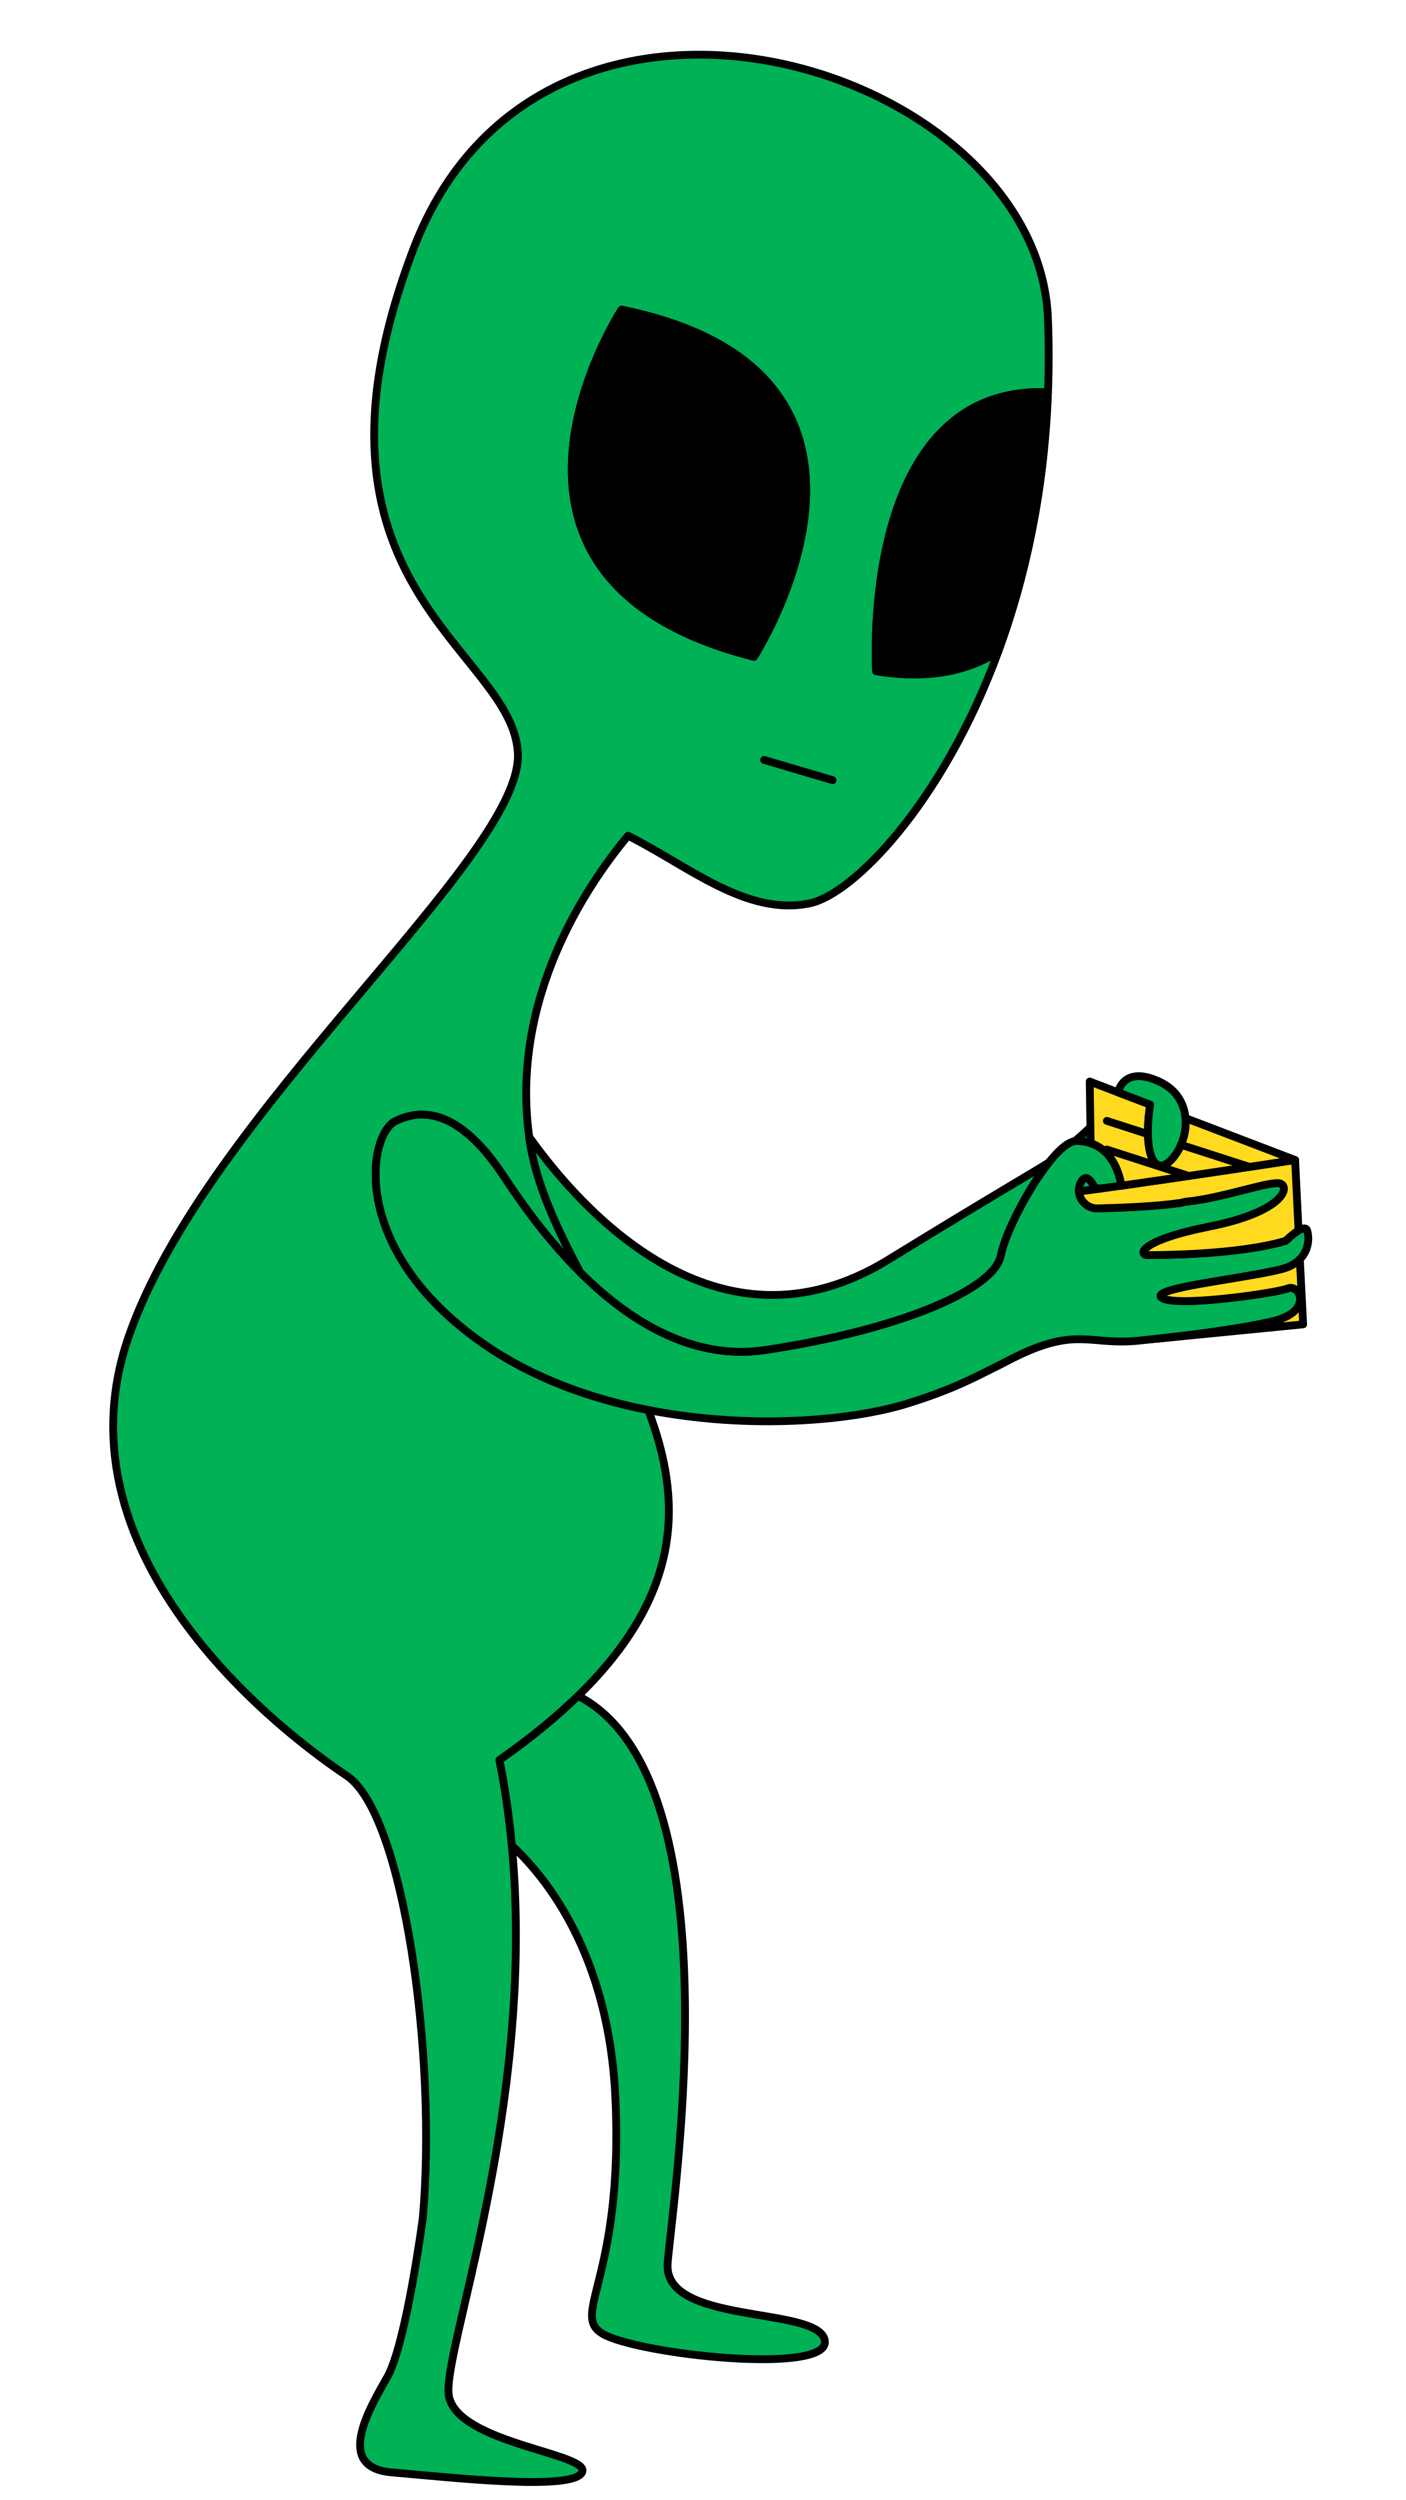 <?xml version="1.0" encoding="utf-8"?>
<!-- Generator: Adobe Illustrator 27.1.0, SVG Export Plug-In . SVG Version: 6.00 Build 0)  -->
<svg version="1.1" id="Capa_1" xmlns="http://www.w3.org/2000/svg" xmlns:xlink="http://www.w3.org/1999/xlink" x="0px" y="0px"
	 viewBox="0 0 1080 1920" style="enable-background:new 0 0 1080 1920;" xml:space="preserve">
<style type="text/css">
	.st0{fill:#00B156;stroke:#000000;stroke-width:6;stroke-linecap:round;stroke-linejoin:round;stroke-miterlimit:10;}
	.st1{stroke:#000000;stroke-width:6;stroke-linecap:round;stroke-linejoin:round;stroke-miterlimit:10;}
	.st2{fill:#FFDA1F;stroke:#000000;stroke-width:6;stroke-linecap:round;stroke-linejoin:round;stroke-miterlimit:10;}
	.st3{fill:none;stroke:#000000;stroke-width:6;stroke-linecap:round;stroke-linejoin:round;stroke-miterlimit:10;}
</style>
<path class="st0" d="M859.37,836.97c-2.63,16.97-53.71,55.71-53.71,55.71h38.39L859.37,836.97z"/>
<path class="st0" d="M383.64,1351.61c-1.75-8.76-3.72-17.53-5.92-26.29"/>
<path class="st0" d="M482.42,641.78c-2.04-1.06-4.05-2.01-6.1-2.96"/>
<path class="st0" d="M804.96,244.45c-7.78-194.63-388.89-312.21-487.49-52.95s76.68,306.73,80.33,387.07s-241,277.52-299.43,449.14
	s124.15,306.73,167.97,335.95s69.38,215.44,58.43,339.6c0,0-12.78,96.77-27.39,122.33s-40.17,69.38,3.65,73.03
	c43.82,3.65,138.76,14.61,146.06,0s-94.94-21.91-102.24-58.43c-6.35-31.73,67.26-220.66,48.31-422.96
	c-2.01-21.8-5.11-43.71-9.53-65.62c23.92-16.76,43.89-33.19,60.43-49.3c81.72-79.49,79.71-151.47,53.86-219.53
	c-44.73-8.76-89.35-24.83-127.11-51.27c-103.34-72.34-87.86-160.16-67.19-170.49c33.34-16.65,62,10.33,82.67,41.34
	c9.28,13.88,29.94,45.43,59.27,74.6c-17.89-33.92-33.63-67.37-38.63-100.78c-0.15-1.06-0.29-2.12-0.44-3.14
	c-14.57-106.41,44.04-192.99,75.92-231.25c45.46,22.6,91.03,62.3,139.97,51.82c32.28-6.94,101-75.04,144.49-193.31
	c-23.01,14.79-53.5,21.73-93.88,15.12c0,0-13.88-220.12,132-214.2C805.73,282.83,805.73,263.92,804.96,244.45z M579.15,504.37
	c-236.59-59.7-101.66-266.57-101.66-266.57C718.57,287.1,579.15,504.37,579.15,504.37z"/>
<path class="st0" d="M472.67,1796.37c-43.82-14.61,7.3-32.86,0-186.23c-5.15-108.42-52.29-167.57-79.49-192.91
	c-2.01-21.8-5.11-43.71-9.53-65.62c23.92-16.76,43.89-33.19,60.43-49.3c123.13,63.5,72.26,389.95,68.76,435.63
	c-3.65,47.47,113.2,32.86,120.5,58.43S516.49,1810.98,472.67,1796.37z"/>
<path class="st1" d="M579.15,504.37c-236.59-59.7-101.66-266.57-101.66-266.57C718.57,287.1,579.15,504.37,579.15,504.37z"/>
<path class="st1" d="M805,301.2c-2.81,76.68-17.67,143.43-38.12,199.08c-23.01,14.79-53.5,21.73-93.88,15.12
	C672.99,515.4,659.12,295.28,805,301.2z"/>
<line class="st0" x1="586.99" y1="583.59" x2="639.52" y2="599.11"/>
<path class="st0" d="M976.59,1014.94c-27.13,6.02-61.82,10.33-87.42,13.07c-5.4,0.58-10.41,1.1-14.83,1.53
	c-36.52,3.65-46.45-10.19-91.29,10.95c-9.75,4.6-10.37,5.44-21,10.59c-12.12,5.92-29.91,15.92-65.73,26.95
	c-42.65,13.11-120.65,19.97-198.39,4.75c-44.73-8.76-89.35-24.83-127.11-51.27c-103.34-72.34-87.86-160.16-67.19-170.49
	c33.34-16.65,62,10.33,82.67,41.34c9.28,13.88,29.94,45.43,59.27,74.6c36.08,35.93,85.23,68.28,142.23,59.74
	c103.34-15.52,175.68-46.52,180.86-72.34c3.47-17.42,20.78-51.38,36.99-71.68c2.3-2.88,4.56-5.44,6.76-7.67v-0.04
	c5.4-5.48,10.41-8.8,14.46-8.8c4.09,0.04,7.74,0.62,10.92,1.72c18.15,5.92,22.6,26,23.59,32.65c-5.4,0.77-10.55,1.5-15.26,2.15H841
	c0,0-5.37-13.33-10.26-5.51c-1.57,2.48-2.15,5.19-1.97,7.81c0.51,6.94,6.57,13.15,14.42,12.96c17.31-0.4,43.82-1.42,63.21-4.16
	c1.75-0.26,3.36-0.88,5.15-1.06c28.52-2.74,65.87-16.91,72.34-13.69c7.3,3.65,0,21.91-54.77,32.86
	c-54.12,10.81-54.77,21.91-47.47,21.91s69.38,0,105.9-10.95c0.18-0.04,5.37-5.26,9.9-7.96c3.1-1.86,5.88-2.56,6.68,0.22
	c1.64,5.7,1.24,14.93-5.66,21.91c-3.21,3.29-7.92,6.1-14.57,7.74c-29.21,7.3-102.24,14.61-91.29,21.91
	c10.95,7.3,87.56-3.65,96.73-7.3C998.5,985.72,1009.45,1007.63,976.59,1014.94z"/>
<path class="st0" d="M846.12,912.69c-6.68,0.91-12.56,1.68-17.35,2.3c-0.18-2.63,0.4-5.33,1.97-7.81
	c4.89-7.81,10.26,5.51,10.26,5.51H846.12z"/>
<path class="st2" d="M997.44,944.9c-4.53,2.7-9.71,7.92-9.9,7.96c-36.52,10.95-98.59,10.95-105.9,10.95s-6.65-11.1,47.47-21.91
	c54.77-10.95,62.08-29.21,54.77-32.86c-6.46-3.21-43.82,10.95-72.34,13.69c-1.79,0.18-3.4,0.8-5.15,1.06
	c-19.39,2.74-45.9,3.76-63.21,4.16c-7.85,0.18-13.91-6.03-14.42-12.96c4.78-0.62,10.66-1.39,17.35-2.3
	c4.71-0.66,9.86-1.39,15.26-2.15c53.2-7.52,133.47-19.75,133.47-19.75L997.44,944.9z"/>
<path class="st2" d="M989.33,989.38c-9.17,3.65-85.78,14.61-96.73,7.3c-10.95-7.3,62.08-14.61,91.29-21.91
	c6.65-1.64,11.36-4.46,14.57-7.74L1001,1017l-111.83,11.01c25.6-2.74,60.29-7.05,87.42-13.07
	C1009.45,1007.63,998.5,985.72,989.33,989.38z"/>
<path class="st2" d="M994.84,890.78c0,0-80.26,12.23-133.47,19.75c-0.99-6.65-5.44-26.73-23.59-32.65l-0.73-47.36l21.76,8.33
	l24.65,9.38c-5.4,36.3,2.74,56.2,16.07,42.54c7.38-7.6,12.12-20.12,11.06-32.17L994.84,890.78z"/>
<path class="st0" d="M805.66,892.68c-16.21,20.3-33.52,54.26-36.99,71.68c-5.19,25.82-77.52,56.82-180.86,72.34
	c-57,8.54-106.15-23.81-142.23-59.74c-17.89-33.92-33.63-67.37-38.63-100.78c-0.15-1.06-0.29-2.12-0.44-3.14
	c38.85,54.66,144.38,174.98,275.66,94.43C764.43,916.96,794.52,899.84,805.66,892.68z"/>
<path class="st0" d="M899.54,890.78c-13.33,13.66-21.47-6.24-16.07-42.54l-24.65-9.38c0,0,3.83-21.11,31.59-8.33
	c13.33,6.13,19.24,16.91,20.19,28.08C911.66,870.66,906.91,883.19,899.54,890.78z"/>
<polyline class="st3" points="959.75,896.09 959.74,896.09 907.15,879.12 "/>
<polyline class="st3" points="881.8,870.94 852.62,861.53 850.23,860.76 "/>
<polyline class="st3" points="913.11,903.04 913.1,903.04 850.23,882.76 "/>
</svg>
